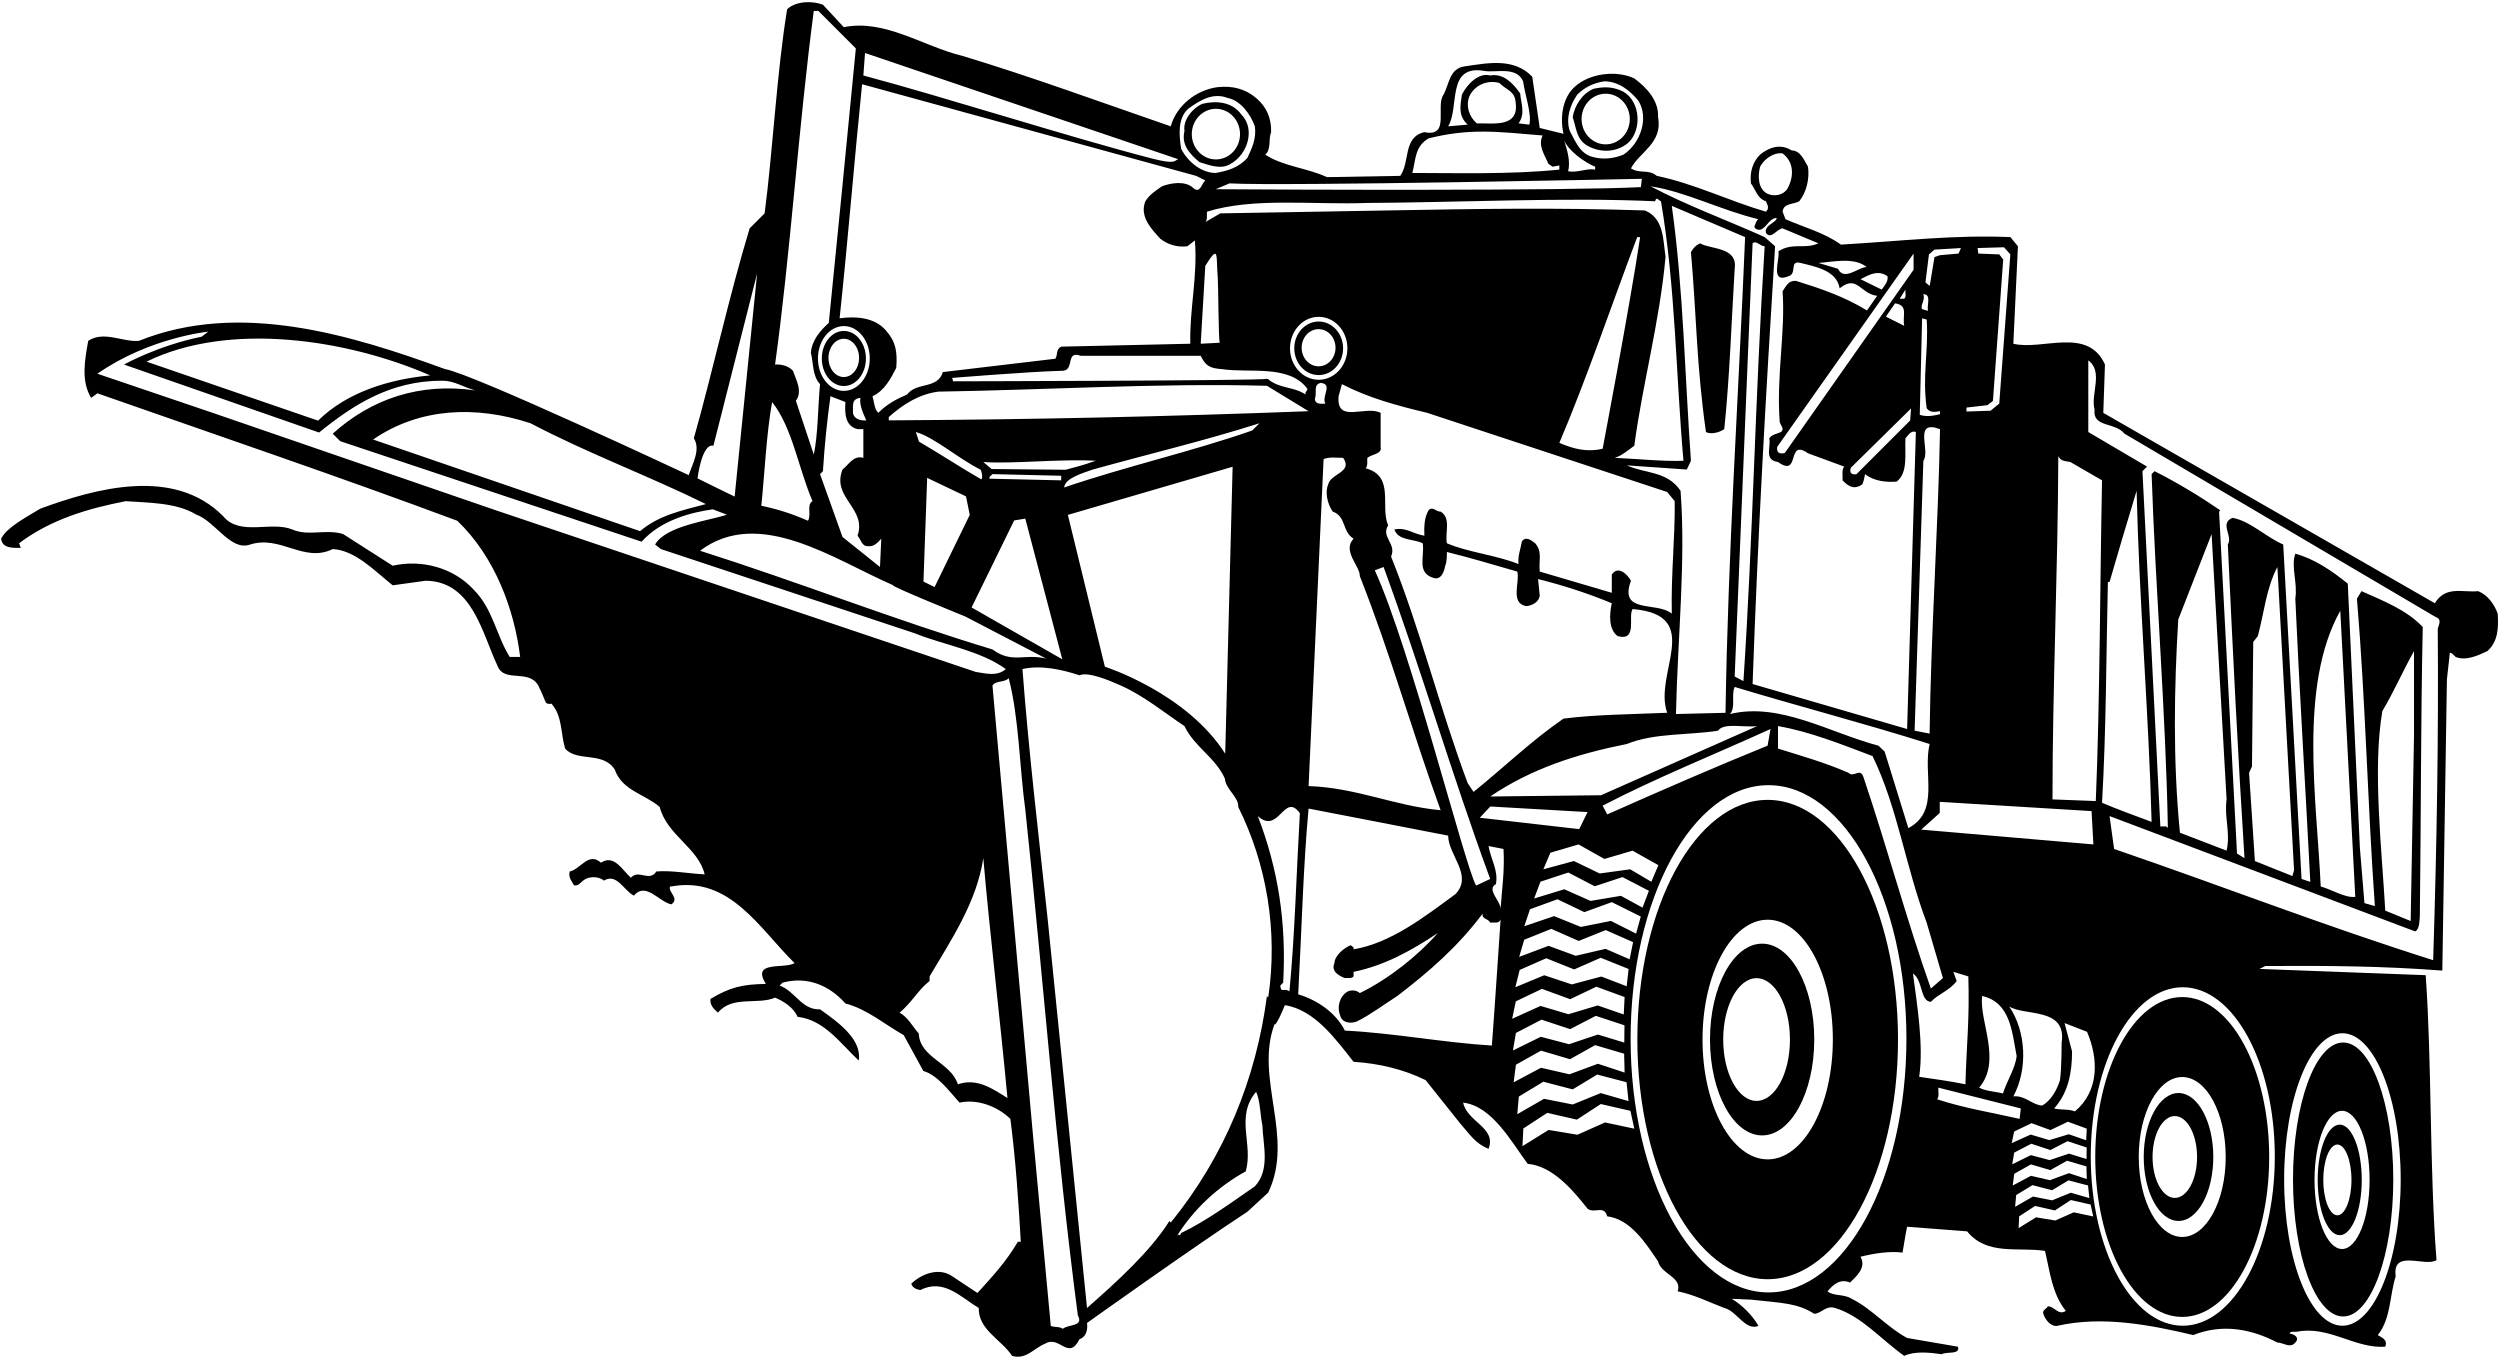<?xml version="1.0" encoding="UTF-8"?>
<svg xmlns="http://www.w3.org/2000/svg" xmlns:xlink="http://www.w3.org/1999/xlink" width="550pt" height="299pt" viewBox="0 0 550 299" version="1.1">
<g id="surface1">
<path style=" stroke:none;fill-rule:nonzero;fill:rgb(0%,0%,0%);fill-opacity:1;" d="M 549.5 135 C 548.766 132.984 547.301 130.879 545.191 130.051 C 541.805 130.418 538.047 128.77 535.664 132.711 L 462.727 90.832 L 463.09 80.203 C 459.336 71.773 449.254 77.18 442.934 75.621 L 443.941 54.18 L 442.289 52.164 C 429.828 51.613 418.008 53.078 404.996 53.812 C 401.332 51.156 396.934 50.055 392.809 48.223 L 392.168 46.574 C 392.352 44.648 394.551 45.016 395.836 44.281 C 397.484 42.176 398.125 39.242 397.758 36.676 C 396.934 35.301 396.109 33.102 394.184 33.102 C 391.711 31.547 389.234 32.371 387.219 34.02 C 385.57 35.668 384.93 37.867 385.203 40.344 C 386.305 41.809 386.578 43.641 388.504 44.281 C 388.871 45.199 389.328 45.746 388.504 46.574 C 380.348 44.191 372.836 40.434 364.496 38.691 C 362.664 37.137 360.828 38.324 358.812 37.043 C 360.648 33.469 365.871 31.453 364.77 25.773 C 364.953 22.199 362.387 19.359 359.547 17.25 C 355.699 15.418 349.652 16.059 346.352 19.176 C 343.785 21.559 343.145 25.773 343.969 29.438 L 338.746 28.156 L 337.098 16.883 C 333.066 12.668 327.383 13.859 322.254 14.594 C 318.863 15.051 318.863 18.441 317.578 20.824 C 315.746 23.391 319.137 30.262 313.363 29.07 C 308.602 30.172 310.25 35.668 308.051 38.691 L 291.922 38.969 C 287.617 36.953 282.211 36.586 278.359 34.02 C 279.734 32.828 279.004 30.629 279.645 29.07 C 279.734 26.141 278.727 23.574 276.344 21.559 C 273.965 19.539 271.121 18.809 267.824 19.176 C 263.148 19.816 258.844 23.207 257.562 27.789 C 242.352 22.566 227.23 16.977 211.746 12.301 C 203.039 10.195 194.703 4.145 185.629 5.98 L 181.047 1.031 C 178.941 0.207 175.184 0.113 173.168 2.039 C 170.879 15.969 170.051 32.922 168.219 46.941 L 164.922 50.238 C 160.34 65.359 156.676 82.219 152.645 96.422 C 154.199 98.895 152.352 101.973 151.527 104.535 C 151.527 104.535 103.906 82.18 97.938 81.211 C 77.32 73.695 52.672 66.09 30.59 74.98 C 27.105 75.348 22.891 72.688 19.41 74.98 C 18.676 79.102 17.762 83.777 20.051 87.535 L 21.426 86.527 C 47.816 95.781 74.297 104.762 100.598 114.566 C 108.844 122.445 113.148 133.992 114.434 144.531 L 112.141 144.531 C 109.117 139.672 108.477 133.992 104.168 129.684 C 99.77 124.922 92.809 122.996 86.395 124.461 L 75.488 117.496 C 71.73 116.309 67.883 118.047 64.309 116.488 C 59.637 114.566 52.766 118.047 49.098 113.559 C 38.285 102.652 21.059 107.418 8.871 111.906 C 5.848 113.742 1.449 116.031 0.258 118.508 C 0.441 120.797 3.281 120.523 4.566 120.523 L 4.199 119.516 C 11.164 114.289 19.227 111.906 27.656 110.258 C 32.695 110.625 38.742 110.535 43.145 113.191 C 47.449 114.75 50.746 121.348 55.055 119.789 C 61.742 117.68 66.875 123.91 73.199 120.797 C 78.145 121.07 82.27 125.469 86.395 128.77 L 93.633 127.762 C 103.984 127.852 106.094 139.488 109.484 146.547 C 111.043 150.484 116.906 146.73 118.738 151.492 C 119.195 152.32 119.562 153.418 120.02 154.426 C 120.113 154.793 120.848 154.977 121.305 154.793 C 123.777 157.543 123.32 161.391 124.328 164.688 C 126.984 167.715 132.574 165.238 135.23 169.27 C 136.883 173.945 141.648 174.586 145.129 177.52 C 146.777 183.84 153.648 186.496 155.023 192.363 C 151.449 192.18 147.695 191.445 144.395 191.723 C 142.93 194.105 140.453 191.172 138.805 193.098 C 136.883 191.445 135.141 187.871 132.211 189.797 C 129.461 187.324 127.719 191.262 125.336 191.723 C 124.969 193.004 125.793 193.828 126.254 194.746 C 127.168 195.02 127.719 194.195 128.27 193.738 C 129.461 192.73 131.75 192.73 132.852 193.738 C 135.691 191.996 137.246 195.938 139.449 197.035 C 142.105 193.922 144.945 198.41 147.695 198.961 C 149.617 197.68 146.871 196.211 147.422 195.02 L 147.695 195.02 C 160.613 192.637 167.121 204.367 174.816 211.883 C 172.527 213.254 165.195 211.238 168.496 216.461 C 163.273 216.555 160.613 217.195 156.309 219.762 C 156.125 221.137 157.039 221.961 157.957 222.785 C 161.074 218.938 166.754 221.137 170.512 219.484 C 172.344 220.219 174.633 221.684 175.461 223.703 C 181.324 224.344 184.898 229.566 188.93 233.324 C 189.66 228.559 184.254 224.801 180.406 222.051 C 176.375 222.234 174.91 218.02 171.52 216.828 L 172.16 216.188 C 177.566 214.723 182.422 216.738 185.996 220.77 C 190.672 221.961 194.609 225.352 198.824 227.734 L 203.133 235.613 C 206.34 236.531 208.996 240.289 211.105 242.578 C 214.77 241.754 219.258 243.219 222.281 246.152 C 223.473 255.406 224.023 263.746 224.574 273.184 L 223.934 273.184 C 221.273 277.676 218.527 280.605 215.043 284.457 L 209.09 280.516 C 206.156 278.863 202.488 280.422 200.473 282.438 C 200.711 282.965 200.988 283.562 202.488 283.812 C 207.621 281.156 211.469 285.465 215.32 287.754 C 215.227 292.609 220.359 294.719 222.648 298.293 C 225.766 299.207 227.508 296.551 229.887 295.633 C 233.094 293.617 235.02 299.484 237.492 294.625 C 239.648 293.859 239.145 291.051 239.145 291.051 C 239.145 291.051 262.508 274.375 274.422 266.586 L 279.004 262.371 C 284.867 250.184 275.98 237.266 280.379 225.352 C 280.652 225.809 282.027 222.785 282.668 221.137 C 289.266 222.145 293.938 228.742 297.785 233.598 C 303.469 233.965 308.781 235.246 313.641 237.629 L 321.246 247.16 C 323.352 249.543 324.543 251.559 327.477 252.75 C 329.309 248.078 322.805 246.887 321.887 242.578 C 328.301 243.312 332.605 251.375 336.09 256.047 C 341.496 256.508 345.895 261.637 349.285 265.945 C 350.934 267.043 352.859 265.027 353.59 267.594 C 358.723 268.234 362.02 273.461 364.77 277.492 C 365.41 280.332 370.176 280.973 369.078 284.09 C 372.742 284.82 375.949 286.469 379.34 287.754 C 382.09 288.395 384.012 292.887 386.855 291.695 C 385.57 289.402 383.281 287.113 380.988 285.738 L 385.188 285.918 C 392.398 286.695 395.426 286.695 399.133 289.035 C 400.781 288.945 401.699 287.113 403.715 287.754 C 409.488 289.496 413.887 294.719 418.926 298.293 C 421.215 297.191 424.605 297.559 427.172 297.926 C 428.27 297.285 431.297 298.109 430.746 296.277 C 427.078 295.633 423.23 294.992 419.566 294.352 C 415.258 292.062 411.688 287.844 407.379 285.738 C 405.73 284.637 403.254 285.188 402.062 284.09 C 403.348 282.531 404.906 281.246 407.012 282.164 C 408.387 280.789 410.68 278.863 409.305 276.484 C 412.234 275.75 415.719 275.199 418.559 275.566 C 418.926 273.641 419.199 271.441 419.566 269.887 L 432.762 270.895 C 437.16 276.301 443.941 274.285 449.895 275.199 C 450.996 279.781 451.453 284.637 454.477 288.395 C 452.828 289.496 452.004 287.387 450.539 287.387 C 450.262 287.938 449.254 288.211 449.531 289.035 C 449.895 290.227 451.09 291.879 452.555 291.695 C 462.539 289.402 473.172 291.512 482.516 293.711 C 488.746 291.234 495.07 292.242 501.027 295.359 C 502.309 295.359 503.867 296.734 504.969 295.359 C 506.066 294.168 504.602 293.527 503.684 293.344 C 503.961 292.793 504.691 293.07 505.336 292.977 C 512.391 291.602 518.07 296.734 524.758 296.277 C 525.309 294.719 524.117 294.352 523.109 293.711 C 526.043 290.043 525.676 285.098 527.051 280.789 C 526.227 274.652 533.555 278.863 536.031 277.215 C 534.473 257.238 535.023 233.508 533.648 214.539 L 497.086 213.164 L 498.371 212.523 C 511.93 212.43 524.211 212.523 537.312 213.531 L 538.32 149.477 L 538.965 143.613 C 539.512 143.613 539.879 144.254 540.246 144.531 C 542.445 145.445 545.102 144.254 547.211 143.246 C 549.594 141.141 549.684 138.117 549.5 135 Z M 515.332 227.312 C 522.41 227.312 528.152 241.719 528.152 259.488 C 528.152 277.258 522.41 291.66 515.332 291.66 C 508.254 291.66 502.512 277.258 502.512 259.488 C 502.512 241.719 508.254 227.312 515.332 227.312 Z M 452.828 100.363 C 453.469 101.555 454.297 101.371 455.484 101.645 L 462.449 105.676 C 461.992 127.945 461.992 154.152 461.074 176.234 L 451.547 175.867 C 451.547 150.945 452.738 125.836 452.828 100.363 Z M 463.73 128.035 L 464.098 128.035 C 466.023 121.348 468.039 114.656 470.055 107.969 C 470.605 132.066 472.715 156.809 473.355 180.816 C 469.688 179.441 465.383 177.887 462.449 176.602 C 463.367 160.566 463.367 144.254 463.73 128.035 Z M 436.059 219.121 C 442.383 220.496 442.656 227.277 443.664 232.316 C 443.391 234.973 441.559 237.723 440.641 240.562 C 438.898 240.105 436.977 240.105 435.418 239.281 C 440.457 233.324 435.418 224.801 436.059 219.121 Z M 442.016 221.41 C 445.316 223.609 454.754 221.504 453.562 229.383 C 453.562 229.383 453.562 235.156 453.195 237.629 C 452.555 239.738 451.18 242.211 449.254 243.219 C 447.148 243.129 445.496 240.93 442.934 241.203 C 446.141 235.246 445.773 226.91 442.016 221.41 Z M 455.852 231.309 L 454.203 225.078 L 459.152 227 C 461.719 233.047 461.809 240.012 456.492 244.504 C 455.117 243.953 453.379 244.227 451.91 243.859 C 455.027 240.379 455.852 235.98 455.852 231.309 Z M 460.141 178.441 L 460.547 185.773 L 422.672 182.516 L 426.746 178.848 L 426.746 176.406 Z M 234.109 107.246 C 234.289 105.141 238.41 104.027 240.426 103.297 C 252.613 99.902 264.984 96.973 277.078 93.121 L 275.496 94.703 C 262.117 99.375 247.953 102.535 234.109 107.246 Z M 271.176 102.691 L 269.547 165.816 C 260.992 152.379 243.074 146.676 243.074 146.676 L 234.93 113.277 Z M 189.297 87.535 C 189.02 89 189.844 90.832 190.578 92.48 C 189.66 92.574 187.922 92.391 187.645 90.832 C 187.738 89.457 187.188 87.719 189.297 87.535 Z M 185.648 85.992 C 182.5 85.992 179.949 82.801 179.949 78.863 C 179.949 74.93 182.5 71.738 185.648 71.738 C 188.801 71.738 191.352 74.93 191.352 78.863 C 191.352 82.801 188.801 85.992 185.648 85.992 Z M 182.699 87.168 L 185.996 88.449 C 185.812 90.832 185.906 93.766 188.652 94.406 L 189.938 94.406 L 189.938 100.73 C 187.828 100.086 186.73 102.195 185.355 103.297 C 182.883 109.527 190.762 111.816 188.652 117.863 C 189.387 118.598 189.57 120.246 190.945 120.156 C 192.227 120.34 193.051 119.422 193.879 118.508 L 193.602 124.738 L 185.355 118.141 L 180.406 104.305 L 181.047 103.66 C 181.414 97.703 181.965 92.574 182.699 87.168 Z M 196.535 128.77 C 195.434 128.77 212.387 135.641 212.387 135.641 L 230.164 144.895 C 225.309 143.703 222.742 146.086 218.344 142.879 C 196.258 136.191 175.918 128.129 154.016 121.164 C 167.027 111.359 183.613 123.18 196.535 128.77 Z M 202.176 97.156 L 201.48 95.047 C 205.516 96.148 210.828 100.91 215.684 103.297 C 216.051 103.754 216.242 105.184 215.875 105.461 C 210.652 102.434 207.719 100.406 202.176 97.156 Z M 213.344 113.277 L 205.605 129.16 L 203.16 127.941 L 203.977 105.133 L 212.527 109.207 Z M 213.75 133.641 L 223.117 114.5 L 225.562 114.094 L 233.707 145.047 Z M 218.344 104.305 L 233.461 104.668 L 233.461 105.676 L 217.699 105.312 C 217.52 104.852 218.066 104.668 218.344 104.305 Z M 218.148 103.184 L 216.328 101.645 C 223.016 102.102 233.371 100.91 241.066 101.371 C 237.676 102.562 236.723 102.695 234.434 103.348 Z M 195.527 92.48 L 195.527 91.75 C 198.734 88.906 202.215 86.711 206.43 86.16 C 230.07 85.793 254.996 84.234 278.727 84.875 L 287.891 90.465 C 256.461 91.656 227.414 92.297 195.527 92.48 Z M 265.531 46.574 C 275.797 43.367 288.898 45.105 300.812 44.648 C 320.238 44.559 344.703 43.367 364.129 44.281 C 364.402 43.09 364.863 44.098 365.41 44.281 C 368.617 63.066 368.711 82.676 370.359 101.371 C 365.961 101.555 359.82 100.91 355.242 100.73 C 356.797 100.27 358.082 99.078 359.547 98.07 C 361.289 84.785 365.137 70.766 366.422 56.469 C 365.871 53.078 366.145 47.949 361.84 46.297 C 342.047 45.656 325.645 45.934 305.395 46.297 L 268.465 46.941 L 265.164 48.863 C 265.715 48.312 265.441 47.305 265.531 46.574 Z M 379.613 156.809 L 379.98 156.809 L 368.711 157.086 C 369.078 140.316 370.91 123.27 369.719 107.969 C 366.785 103.57 361.84 104.211 357.898 102.379 L 371.094 103.297 L 372.008 101.371 C 370.727 83.867 370.359 63.523 367.793 45.289 L 383.922 52.164 C 382.453 87.809 380.164 121.164 379.613 156.809 Z M 384.562 77.637 L 385.57 53.535 C 386.395 52.805 387.219 54.18 388.227 54.18 C 386.121 87.535 385.66 118.141 383.555 149.844 L 381.629 148.836 Z M 305.395 115.574 C 303.559 111.449 306.949 104.762 300.445 103.02 C 300.996 102.379 300.719 101.461 300.812 100.73 C 301.82 99.902 304.109 99.902 303.742 98.348 L 303.742 90.832 C 300.445 89.09 293.938 93.309 294.488 87.168 L 295.223 84.512 C 301.086 87.535 307.133 89.184 314.008 90.832 L 366.785 108.242 L 368.438 110.258 C 368.527 118.324 367.609 126.297 367.793 135 C 364.496 132.25 356.066 135.184 358.812 127.762 C 357.988 126.297 355.973 124.371 354.598 126.387 L 354.598 130.418 L 338.746 125.746 C 338.473 123.18 339.387 121.438 337.738 119.516 C 336.914 118.871 335.633 117.863 334.809 119.148 C 334.531 120.797 333.891 122.262 334.074 124.094 C 329.035 122.078 322.984 121.531 318.312 119.516 C 317.855 117.223 319.32 114.016 316.938 112.551 C 315.93 112.641 315.195 111.266 314.281 112.273 C 313.363 113.832 313.273 115.758 313.363 117.863 C 310.707 117.406 309.332 115.941 306.766 116.488 C 307.594 118.965 310.891 118.508 312.996 119.516 C 313.457 122.535 311.625 125.93 315.289 127.121 C 317.121 127.762 317.762 125.562 317.945 124.461 C 318.312 123.637 318.312 122.445 318.312 121.438 C 323.535 122.723 328.668 124.277 333.801 125.746 C 334.441 127.945 332.148 132.617 335.723 133.352 C 337.098 133.258 338.562 132.434 338.746 131.059 L 338.379 127.395 C 343.879 128.77 349.285 130.512 354.598 132.711 C 354.051 135.09 353.867 138.48 355.883 139.949 C 360.371 141.141 358.082 135.551 359.18 133.992 C 375.086 135.32 363.672 148.195 366.785 156.809 C 358.355 157.176 351.391 157.176 343.969 158.094 C 336.914 162.949 330.773 168.906 324.176 174.219 L 322.895 172.297 C 316.754 155.895 312.539 138.664 306.035 122.445 C 307.316 119.605 303.742 118.141 305.395 115.574 Z M 291.555 88.816 C 290.641 88.816 289.355 89 289.266 87.809 C 289.816 86.25 288.809 84.691 290.547 84.234 C 293.297 84.512 290.73 87.074 291.555 88.816 Z M 290.109 83.551 C 286.625 83.551 283.801 80.449 283.801 76.625 C 283.801 72.801 286.625 69.703 290.109 69.703 C 293.598 69.703 296.426 72.801 296.426 76.625 C 296.426 80.449 293.598 83.551 290.109 83.551 Z M 343.055 97.43 C 349.102 83.227 354.598 66.914 360.188 52.164 L 360.828 52.164 C 358.633 66.914 352.582 98.715 352.582 98.715 C 349.191 99.535 346.262 98.805 343.055 97.43 Z M 357.898 163.68 C 363.945 161.207 371.734 161.758 377.965 160.75 C 379.246 158.914 383.645 160.105 386.578 159.742 L 352.219 174.953 L 327.844 175.227 C 336.914 169.09 346.902 165.879 357.898 163.68 Z M 267.914 61.148 C 268.023 62.324 268.055 74.285 268.324 75.402 L 264.156 75.621 L 265.164 58.484 C 268.324 53.41 267.48 56.336 267.914 61.148 Z M 268.832 81.211 C 274.879 82.129 283.586 80.109 287.617 85.52 C 287.707 85.977 286.977 86.25 287.25 86.801 C 284.5 84.969 281.387 85.543 278.91 83.344 C 276.906 83.762 209.68 83.887 209.68 83.887 L 209.477 83.141 C 209.477 83.141 226.406 81.762 233.461 81.578 C 236.668 81.762 234.195 76.996 237.77 78.277 L 264.156 78.277 C 265.258 80.57 266.266 81.027 268.832 81.211 Z M 291.191 101.004 C 292.473 100.453 294.121 100.73 295.496 100.73 C 297.695 103.938 292.746 104.117 292.199 106.594 C 291.465 108.242 292.016 110.898 293.207 112.551 C 296.23 113.648 295.223 116.949 297.785 118.508 C 295.223 121.254 299.254 124.555 299.16 126.754 C 305.941 143.887 310.617 160.84 316.938 178.25 C 306.859 177.336 298.52 173.305 287.891 172.938 Z M 302.461 125.469 L 304.387 124.738 C 312.723 147.461 319.504 170.738 327.844 193.371 L 324.742 194.824 C 322.266 190.516 310.34 142.789 302.461 125.469 Z M 327.871 177.43 L 349.266 178.656 L 347.422 182.406 L 325.551 179.902 Z M 353.227 208.75 L 346.656 210.277 L 340.684 208.082 L 334.219 210.516 L 335.328 206.742 L 341.277 204.352 L 347.305 207.008 L 353.254 204.617 L 359.281 207.27 L 358.516 211.043 Z M 358.289 213.172 L 357.871 216.98 L 352.297 214.84 L 345.789 216.57 L 339.734 214.555 L 333.371 217.191 L 334.332 213.383 L 340.184 210.812 L 346.312 213.277 L 352.16 210.707 Z M 354.402 202.602 L 347.777 203.926 L 341.895 201.543 L 335.34 203.777 L 336.598 200.039 L 342.637 197.836 L 348.555 200.672 L 354.594 198.473 L 360.969 201.637 L 359.938 205.402 Z M 356.602 197.082 L 349.926 198.199 L 344.141 195.641 L 337.504 197.672 L 338.906 193.973 L 345.027 191.957 L 350.836 194.977 L 356.953 192.961 L 362.758 195.977 L 361.355 199.676 Z M 358.645 191.25 L 351.93 192.164 L 346.25 189.426 L 339.535 191.25 L 341.086 187.598 L 347.281 185.773 L 352.965 188.969 L 359.16 187.145 L 364.844 190.34 L 363.293 193.988 Z M 353.59 179.168 L 352.582 177.242 C 364.402 171.105 377.23 165.973 389.512 160.383 L 388.871 164.047 C 376.684 168.996 365.594 173.852 353.59 179.168 Z M 380.621 157.086 C 381.906 155.527 380.805 152.961 381.629 151.129 C 395.836 155.434 410.68 159.281 424.516 163.68 C 422.957 170.277 426.895 178.434 419.84 182.191 L 414.617 165.332 L 413.242 164.047 C 402.523 161.207 391.527 154.426 380.621 157.086 Z M 426.805 94.406 C 426.438 115.391 424.789 139.309 424.516 161.391 L 421.215 160.75 L 423.141 101.371 C 424.789 99.172 420.758 92.207 426.805 94.406 Z M 432.625 89.664 L 437.227 89.141 L 438.445 88.195 L 440.707 57.082 L 439.836 55.965 L 435.234 55.789 L 435.062 54.57 L 440.883 54.398 L 442.273 55.965 L 439.836 88.793 L 437.922 90.359 L 432.625 90.535 Z M 424.367 55.965 L 425.586 54.918 L 431.406 54.57 L 430.883 55.789 L 426.805 56.137 L 425.586 56.559 L 424.539 62.902 L 423.598 62.133 Z M 423.141 64.719 C 424.973 64.719 423.871 67.098 424.148 68.383 L 422.863 68.016 C 422.406 67.098 423.598 66.09 423.141 64.719 Z M 422.863 70.031 L 423.871 70.305 C 424.332 77.18 422.863 82.492 423.871 89.824 C 424.699 90.832 425.523 90.648 426.805 90.465 L 426.805 91.105 C 424.789 91.656 423.539 91.629 422.348 91.266 Z M 418.926 65.727 L 417.918 65.727 L 419.199 63.711 C 419.109 64.441 419.473 65.266 418.926 65.727 Z M 418.926 71.68 L 414.895 69.664 L 416.91 66.73 C 419.934 67.191 418.465 69.391 418.926 71.68 Z M 420.434 89.859 L 420.23 92.508 L 408.418 104.32 C 408.418 104.32 406.586 104.727 407.195 102.895 Z M 392.656 99.66 C 390.492 100.184 391.016 98.27 391.016 98.27 L 420.984 55.789 L 420.984 59.348 Z M 415.258 60.777 C 415.441 61.969 414.617 62.793 413.977 63.711 L 409.305 61.418 C 411.32 60.41 413.152 59.309 415.258 60.777 Z M 410.68 58.762 C 408.938 58.668 405.73 61.969 404.355 59.129 L 400.047 57.844 C 402.98 57.66 407.93 56.469 410.68 58.762 Z M 388.871 42.633 C 386.762 41.625 386.672 38.785 387.219 36.676 C 388.047 35.117 390.062 33.469 392.168 33.746 C 394.824 35.762 394.641 39.059 393.176 41.625 C 392.168 43 390.242 43.273 388.871 42.633 Z M 386.855 48.223 C 386.395 48.406 386.211 49.32 385.938 49.871 C 386.211 50.695 387.402 50.695 387.859 50.238 C 388.871 49.504 389.512 47.949 390.887 47.949 C 390.703 49.141 388.137 49.414 388.504 51.246 C 389.695 52.805 390.887 50.328 392.168 50.238 L 400.047 53.535 C 397.023 54.91 394.441 53.266 391.234 55.281 C 391.695 56.84 389.234 62.52 393.449 60.777 C 395.469 60.227 393.543 57.203 396.109 57.844 C 399.406 58.668 404.078 59.492 404.723 63.434 C 408.57 60.316 409.211 64.625 412.969 65.082 L 410.738 68.301 C 405.789 65.277 400.691 63.523 395.102 61.785 C 393.449 61.691 392.992 62.883 392.168 64.074 C 392.809 73.238 390.793 82.402 391.527 92.758 C 391.617 93.488 392.719 94.312 391.801 95.047 C 390.887 95.508 389.879 95.508 389.234 96.422 C 389.695 98.254 387.953 101.188 391.16 101.645 C 396.199 105.219 392.902 96.328 397.758 99.723 L 405.73 102.652 C 405.09 103.477 405.453 104.668 405.363 105.676 C 406.992 107.375 408.113 107.602 409.672 106.594 C 410.035 105.953 410.129 105.129 410.312 104.305 C 412.234 105.859 414.984 106.137 417.273 105.953 C 419.84 103.938 419.016 99.812 419.199 96.422 C 419.75 95.871 420.391 94.59 421.488 95.047 L 419.566 160.383 C 408.203 157.086 396.84 153.785 385.57 150.484 C 386.762 116.949 388.41 88.176 390.52 54.18 L 388.227 52.164 C 379.891 48.406 371.277 45.289 363.121 40.984 C 370.91 42.176 378.699 46.297 386.855 48.223 Z M 346.992 20.824 C 348.645 19.176 350.566 18.258 352.949 17.891 C 356.066 17.891 358.633 19.906 360.465 22.199 C 362.754 25.863 361.012 31.453 357.164 34.02 C 354.875 34.938 352.398 35.211 349.926 34.387 C 347.359 33.469 346.445 30.719 345.344 28.797 C 344.43 25.953 345.438 23.113 346.992 20.824 Z M 350.934 36.676 L 350.934 37.316 C 349.102 36.953 347.176 38.051 344.977 37.684 C 345.578 35.453 344.734 32.906 344.098 30.859 C 344.906 32.934 348.359 35.648 350.934 36.676 Z M 326.559 15.602 C 329.035 16.059 333.613 14.5 335.082 17.891 C 335.539 21.098 337.008 25.039 336.457 27.422 L 334.074 27.148 C 335.633 25.039 334.621 22.84 334.441 20.551 C 332.883 18.352 330.773 16.059 327.844 16.609 C 325.277 15.875 322.711 18.625 321.613 20.824 C 321.246 23.297 320.785 25.496 322.895 27.422 L 318.59 27.789 C 321.152 23.664 318.129 14.137 326.559 15.602 Z M 324.91 27.148 C 323.172 25.68 322.438 23.297 323.262 21.191 C 324.453 18.625 327.383 17.523 329.859 18.258 C 331.414 19.816 333.25 20 333.434 22.473 C 334.258 28.156 328.574 27.055 324.91 27.148 Z M 314.281 30.445 C 323.445 28.156 329.398 28.98 339.387 29.805 C 338.289 32.004 339.805 34.004 340.629 36.02 L 341.551 36.672 L 343.055 36.402 L 343.055 37.316 C 332.242 38.418 320.055 38.051 310.707 38.051 C 311.531 34.844 311.258 32.277 314.281 30.445 Z M 361.195 39.336 L 361 41.164 C 345.605 41.988 283.5 41.75 267.457 41.625 L 270.48 40.344 C 282.375 41 361.195 39.336 361.195 39.336 Z M 261.5 23.848 C 263.977 22.105 266.816 20.273 270.113 21.559 C 272.953 22.105 275.152 25.223 276.07 27.789 C 276.438 30.535 275.43 32.555 274.422 34.754 C 272.496 36.859 270.113 37.594 267.457 38.051 C 264.434 38.051 261.41 35.762 259.852 32.734 C 259.395 29.805 259.027 25.953 261.5 23.848 Z M 190.305 11.66 L 259.211 35.027 C 258.344 35.289 258.793 36.254 253.457 34.879 C 235.789 30.328 207.672 21.324 189.938 16.609 Z M 189.66 18.531 L 263.148 38.691 L 265.164 39.699 C 264.344 40.344 264.066 42.727 262.508 41.352 C 260.77 39.699 257.562 40.25 255.637 40.984 C 254.078 42.082 252.98 42.727 251.973 44.281 C 250.688 47.582 253.164 50.238 255.27 52.527 C 256.922 53.812 258.938 54.453 261.227 54.18 L 262.875 52.895 C 263.516 60.867 261.684 67.832 261.867 75.621 L 233.461 76.262 C 232.27 76.812 232.73 78.094 232.18 78.922 L 207.438 81.852 C 206.246 85.699 201.664 83.961 199.559 86.801 C 197.543 87.625 195.066 88.906 193.234 90.832 C 192.32 90.008 192.32 88.359 191.953 87.168 C 194.609 85.977 195.984 83.227 197.176 80.938 C 197.449 77.363 197.086 75.164 194.887 72.688 C 192.32 69.664 187.828 69.574 184.715 70.031 C 186.637 51.887 187.828 36.586 189.66 18.531 Z M 179.031 2.406 L 180.039 2.406 L 188.285 10.652 C 186.363 30.719 184.348 50.879 182.332 71.039 C 180.496 72.688 178.574 74.887 178.391 77.637 C 178.941 79.562 178.664 82.676 180.406 84.512 C 179.949 89.273 179.949 95.871 179.031 99.996 L 175.094 88.176 C 176.648 86.066 175.094 83.504 174.449 81.578 C 173.441 80.387 171.609 80.109 170.512 80.203 C 173.902 55.734 175.641 28.156 179.031 2.406 Z M 169.867 88.449 C 174.359 94.133 175.641 103.02 178.758 110.258 C 177.383 110.992 178.574 113.281 177.75 114.566 C 174.449 113.098 171.062 112 167.488 111.266 C 168.219 104.305 168.586 95.508 169.867 88.449 Z M 156.949 98.07 L 166.57 60.137 C 164.922 76.535 163.273 92.848 161.621 109.25 C 161.473 109.215 153.453 105.242 153.453 105.242 C 153.453 105.242 154.402 97.43 156.949 98.07 Z M 155.301 110.898 C 150.168 112.273 145.035 113.281 140.82 116.855 L 82.086 96.695 C 92.348 89.641 104.812 89.184 116.723 93.121 C 129.277 99.723 142.656 104.668 155.301 110.898 Z M 94.641 82.586 C 85.75 83.41 76.387 86.215 69.973 92.539 L 32.238 79.562 C 50.383 70.672 76.312 74.613 94.641 82.586 Z M 109.117 112.273 L 46.809 90.832 L 21.426 82.219 C 32.871 74.234 45.801 72.965 45.801 72.965 L 44.387 74.066 C 34.672 76.039 27.289 80.203 27.289 80.203 L 70.195 95.156 C 77.695 89.082 85.871 83.754 97.277 83.754 C 99.871 83.73 101.891 85.156 104.535 85.883 C 92.348 84.145 81.719 87.719 73.199 95.414 L 74.848 97.062 L 141.148 119.172 C 145.527 114.281 152.336 112.688 156.824 112.047 L 159.91 113.23 C 155.789 114.605 146.504 115.664 144.121 119.789 L 145.402 120.797 L 201.207 139.309 C 207.805 141.965 215.504 143.062 221.273 147.188 C 219.352 148.93 216.691 148.105 214.676 147.828 Z M 210.738 238.547 C 209.18 233.691 202.398 232.773 202.125 227.367 C 200.75 225.809 199.742 223.793 197.91 222.785 C 200.656 220.496 201.941 217.836 204.508 215.82 L 204.508 214.812 C 209.27 206.75 214.859 198.504 216.328 188.789 C 217.699 204.824 220.086 224.711 221.641 241.57 C 218.434 239.555 214.953 237.082 210.738 238.547 Z M 233.828 292.336 C 233.094 291.785 231.996 292.062 231.172 291.695 L 227.23 249.449 L 218.344 150.852 C 218.984 149.66 221 150.211 221.914 149.203 C 224.207 158 224.297 168.996 225.582 178.25 C 229.43 214.445 232.27 252.383 237.129 289.402 C 238.504 291.879 234.93 291.328 233.828 292.336 Z M 276.07 260.996 C 270.758 264.66 265.258 268.695 259.852 271.262 C 259.484 272.176 259.484 271.262 258.938 271.902 C 262.602 266.035 267.914 261.09 274.055 257.699 C 275.797 251.832 271.672 245.695 276.344 240.195 C 277.262 242.121 277.262 245.512 277.719 247.527 C 277.902 252.109 279.461 257.332 276.07 260.996 Z M 279.004 219.484 L 278.727 219.121 C 276.344 237.266 269.473 254.309 257.562 268.969 L 257.285 268.602 C 253.164 275.199 245.738 281.98 239.145 287.754 L 230.531 202.625 C 228.605 184.574 226.312 165.516 224.941 147.188 C 228.973 146.27 233.555 147.277 237.492 148.562 C 239.324 147.738 243.816 149.57 246.656 150.852 C 251.605 153.051 256.188 156.809 260.586 159.742 C 262.691 164.23 267.367 166.613 269.473 171.285 C 269.656 173.672 272.59 175.41 272.406 177.52 C 278.637 189.98 281.203 204.824 279.004 219.484 Z M 281.66 216.828 L 282.301 216.188 C 283.035 202.992 281.203 191.172 276.711 179.535 C 281.387 183.75 282.484 174.129 285.969 178.895 C 285.234 191.539 284.867 205.648 283.676 218.113 C 282.484 217.195 281.844 218.66 281.66 216.828 Z M 328.211 230.023 C 317.578 229.383 306.766 227.277 295.863 226.727 C 293.848 222.695 289.633 219.945 285.602 218.754 C 286.336 205.559 286.699 190.531 287.891 177.887 C 298.152 179.902 308.414 181.824 318.59 183.84 C 318.68 188.238 324.086 192.547 320.238 196.672 C 313.273 201.801 305.941 207.48 297.785 208.855 C 297.973 208.398 297.422 208.215 297.145 207.941 C 295.68 208.582 293.664 210.141 293.57 211.883 C 292.746 213.715 294.672 214.723 295.863 215.18 C 296.504 215.09 297.328 215.363 297.785 214.812 L 297.785 213.805 C 304.566 212.43 310.523 209.133 316.297 205.281 C 311.988 210.23 305.395 215.453 299.16 218.477 C 298.43 217.836 297.422 217.746 296.504 218.113 C 294.766 219.121 294.031 221.504 294.855 223.426 C 295.223 225.078 297.238 225.258 298.52 224.711 C 301.359 223.336 304.387 221.043 307.41 219.121 C 314.465 213.715 320.785 208.215 326.191 200.977 C 325.918 202.258 327.383 201.984 327.844 202.992 C 328.668 202.809 329.766 203.359 330.133 202.258 C 329.492 211.516 328.852 221.594 328.211 230.023 Z M 330.133 199.969 C 330.227 198.32 326.906 195.613 329.105 194.516 C 329.652 191.398 328.027 189.246 327.477 186.133 L 330.773 186.773 C 331.051 191.812 330.406 195.57 330.133 199.969 Z M 333.477 220.301 L 339.223 217.551 L 345.445 219.824 L 351.191 217.074 L 357.414 219.352 L 357.223 223.184 L 351.488 221.199 L 345.055 223.129 L 338.922 221.305 L 332.672 224.133 Z M 333.5 227.254 L 339.133 224.328 L 345.441 226.41 L 351.074 223.484 L 357.383 225.566 L 357.344 229.371 L 351.535 227.598 L 345.184 229.727 L 338.98 228.09 L 332.844 231.109 Z M 333.504 234.238 L 339.02 231.141 L 345.406 233.027 L 350.922 229.93 L 357.309 231.816 L 357.414 235.969 L 351.543 234.027 L 345.277 236.348 L 339.016 234.906 L 333 238.113 Z M 334.145 241.242 L 339.535 237.977 L 345.992 239.664 L 351.379 236.402 L 357.84 238.09 L 358.273 242.246 L 352.164 240.477 L 345.996 242.988 L 339.68 241.738 L 333.797 245.129 Z M 353.113 246.938 L 347.047 249.641 L 340.688 248.586 L 334.938 252.156 L 335.137 248.262 L 340.395 244.832 L 346.914 246.32 L 352.168 242.891 L 358.688 244.379 L 359.547 248.309 Z M 389.074 284.332 C 372.316 284.332 358.734 259.352 358.734 228.535 C 358.734 197.719 372.316 172.738 389.074 172.738 C 405.832 172.738 419.414 197.719 419.414 228.535 C 419.414 259.352 405.832 284.332 389.074 284.332 Z M 409.945 170.922 C 409.211 168.812 407.836 171.195 406.645 170.004 C 401.332 167.715 396.75 166.43 391.16 164.688 L 391.16 159.742 C 398.125 160.934 405.18 163.773 411.961 166.34 C 417.461 177.609 419.199 190.621 423.871 202.992 L 427.445 215.18 L 424.789 217.469 C 419.473 202.441 415.168 186.406 409.945 170.922 Z M 420.848 214.172 C 423.062 215.594 422.406 220.312 424.789 220.402 C 426.531 218.57 428.82 218.02 430.469 215.82 L 429.738 213.805 L 433.035 214.812 C 433.312 224.527 432.672 229.016 432.395 238.547 C 428.914 237.812 425.156 237.355 422.223 236.898 C 423.23 229.934 421.766 221.137 420.848 214.172 Z M 426.164 241.844 C 426.715 241.203 426.348 240.105 426.438 239.281 L 444.582 243.859 L 444.309 246.152 C 438.258 244.777 432.027 243.77 426.164 241.844 Z M 443.113 248.934 L 446.945 247.098 L 451.098 248.617 L 454.934 246.781 L 459.086 248.301 L 458.961 250.859 L 455.133 249.535 L 450.84 250.824 L 446.746 249.605 L 442.574 251.492 Z M 443.129 253.574 L 446.887 251.621 L 451.098 253.012 L 454.855 251.059 L 459.066 252.449 L 459.039 254.988 L 455.164 253.805 L 450.922 255.223 L 446.785 254.133 L 442.688 256.148 Z M 443.133 258.234 L 446.812 256.168 L 451.074 257.426 L 454.754 255.359 L 459.016 256.617 L 459.086 259.391 L 455.168 258.094 L 450.988 259.641 L 446.809 258.68 L 442.797 260.82 Z M 443.559 262.91 L 447.152 260.73 L 451.465 261.855 L 455.059 259.676 L 459.367 260.805 L 459.66 263.578 L 455.582 262.398 L 451.465 264.074 L 447.254 263.238 L 443.324 265.504 Z M 456.215 266.711 L 452.168 268.512 L 447.922 267.809 L 444.09 270.191 L 444.219 267.59 L 447.727 265.305 L 452.078 266.297 L 455.586 264.008 L 459.938 265 L 460.512 267.625 Z M 500.457 254.43 C 500.457 274.992 491.395 291.66 480.211 291.66 C 469.031 291.66 459.965 274.992 459.965 254.43 C 459.965 233.867 469.031 217.195 480.211 217.195 C 491.395 217.195 500.457 233.867 500.457 254.43 Z M 535.297 211.238 C 510.922 203.543 488.93 194.93 465.105 186.773 L 464.098 179.535 L 531.355 204.918 C 532.363 204.367 532.273 202.352 532.363 201.617 C 532.641 179.625 532.547 159.102 533.008 137.934 C 529.34 134.086 524.211 132.16 519.535 130.051 L 518.527 131.699 C 520.453 154.793 520.82 176.051 522.469 199.328 L 520.18 198.688 L 519.172 186.496 L 516.512 128.402 C 513.121 125.652 509.273 122.996 504.969 121.805 C 503.961 124.645 505.516 128.219 504.969 131.699 C 505.793 150.578 507.164 172.477 508.266 194.012 L 506.34 193.371 L 502.309 119.789 C 498.461 118.141 494.98 114.566 491.129 113.926 C 488.199 115.207 491.312 117.863 490.121 119.789 C 491.129 141.688 492.414 167.531 493.789 188.789 L 492.141 187.781 L 488.199 112.551 L 488.473 112.273 C 484.074 109.25 478.941 106.137 473.996 103.66 L 473.355 104.305 C 474.18 129.227 476.469 156.809 476.93 182.191 C 476.652 181.551 475.828 181.914 475.277 181.824 L 471.34 103.66 L 472.348 102.652 L 459.426 95.047 L 459.426 79.285 C 462.816 81.762 459.883 86.711 460.801 90.098 C 460.344 94.133 465.199 92.758 467.398 95.414 L 535.664 135.641 C 537.223 136.191 536.672 137.105 536.305 138.301 C 536.488 161.941 536.121 185.031 535.297 211.238 Z M 489.848 187.141 L 479.586 183.199 C 478.027 167.348 478.301 151.492 479.219 136.281 L 486.551 117.496 L 489.848 175.867 C 489.297 179.902 490.766 183.199 489.848 187.141 Z M 494.797 170.004 L 495.438 168.629 L 495.711 141.23 L 496.719 139.949 C 498.094 134.906 498.555 129.41 501.027 124.738 L 504.691 191.445 L 504.324 192.73 L 496.078 189.43 Z M 514.863 134.359 L 518.16 197.312 C 515.965 197.586 513.121 195.754 510.555 195.02 C 509.73 176.234 505.609 150.945 514.863 134.359 Z M 524.117 156.441 C 526.684 152.137 528.609 147.645 531.082 143.246 C 531.082 149.844 531.082 155.984 531.082 161.758 L 530.348 202.625 L 524.758 200.336 C 524.027 187.141 521.918 169.18 524.117 156.441 "/>
<path style=" stroke:none;fill-rule:nonzero;fill:rgb(0%,0%,0%);fill-opacity:1;" d="M 379.34 94.406 C 380.531 82.859 380.898 71.312 381.629 59.129 C 382.363 54.27 376.316 54.91 374.023 53.535 C 373.016 53.996 372.559 54.547 372.008 55.461 C 373.293 70.215 373.199 80.109 375.309 95.047 C 376.316 95.598 378.148 95.23 379.34 94.406 "/>
<path style=" stroke:none;fill-rule:nonzero;fill:rgb(0%,0%,0%);fill-opacity:1;" d="M 349.285 32.094 C 352.125 33.652 355.605 33.562 358.172 31.453 C 361.195 28.703 361.012 22.473 357.164 20.184 C 354.965 19.082 353.039 18.992 350.566 19.539 C 348.004 20.641 346.445 23.207 345.984 25.773 C 346.812 28.062 346.719 30.629 349.285 32.094 Z M 353.25 20.617 C 356.18 20.617 358.555 23.113 358.555 26.188 C 358.555 29.262 356.18 31.758 353.25 31.758 C 350.32 31.758 347.945 29.262 347.945 26.188 C 347.945 23.113 350.32 20.617 353.25 20.617 "/>
<path style=" stroke:none;fill-rule:nonzero;fill:rgb(0%,0%,0%);fill-opacity:1;" d="M 263.883 35.668 C 265.992 36.309 268.648 37.41 270.758 36.035 C 274.512 33.93 276.254 28.34 273.047 25.133 C 271.031 22.383 267.551 22.105 264.523 22.84 C 262.234 23.848 260.219 26.504 260.586 28.797 C 259.852 31.82 261.684 33.836 263.883 35.668 Z M 267.5 23.938 C 270.43 23.938 272.805 26.43 272.805 29.508 C 272.805 32.582 270.43 35.074 267.5 35.074 C 264.57 35.074 262.195 32.582 262.195 29.508 C 262.195 26.43 264.57 23.938 267.5 23.938 "/>
<path style=" stroke:none;fill-rule:nonzero;fill:rgb(0%,0%,0%);fill-opacity:1;" d="M 290.109 70.738 C 287.145 70.738 284.742 73.371 284.742 76.625 C 284.742 79.879 287.145 82.516 290.109 82.516 C 293.074 82.516 295.48 79.879 295.48 76.625 C 295.48 73.371 293.074 70.738 290.109 70.738 Z M 290.09 80.59 C 288.031 80.59 286.363 78.762 286.363 76.504 C 286.363 74.246 288.031 72.414 290.09 72.414 C 292.148 72.414 293.816 74.246 293.816 76.504 C 293.816 78.762 292.148 80.59 290.09 80.59 "/>
<path style=" stroke:none;fill-rule:nonzero;fill:rgb(0%,0%,0%);fill-opacity:1;" d="M 185.648 72.805 C 182.973 72.805 180.801 75.52 180.801 78.863 C 180.801 82.215 182.973 84.926 185.648 84.926 C 188.328 84.926 190.5 82.215 190.5 78.863 C 190.5 75.52 188.328 72.805 185.648 72.805 Z M 185.633 82.949 C 183.773 82.949 182.266 81.062 182.266 78.738 C 182.266 76.414 183.773 74.531 185.633 74.531 C 187.492 74.531 188.996 76.414 188.996 78.738 C 188.996 81.062 187.492 82.949 185.633 82.949 "/>
<path style=" stroke:none;fill-rule:nonzero;fill:rgb(0%,0%,0%);fill-opacity:1;" d="M 388.891 175.973 C 373.055 175.973 360.219 199.578 360.219 228.699 C 360.219 257.82 373.055 281.426 388.891 281.426 C 404.727 281.426 417.562 257.82 417.562 228.699 C 417.562 199.578 404.727 175.973 388.891 175.973 Z M 388.891 255.062 C 380.973 255.062 374.555 243.258 374.555 228.699 C 374.555 214.137 380.973 202.336 388.891 202.336 C 396.809 202.336 403.227 214.137 403.227 228.699 C 403.227 243.258 396.809 255.062 388.891 255.062 "/>
<path style=" stroke:none;fill-rule:nonzero;fill:rgb(0%,0%,0%);fill-opacity:1;" d="M 387.668 207.605 C 381.336 207.605 376.199 217.051 376.199 228.699 C 376.199 240.348 381.336 249.789 387.668 249.789 C 394.004 249.789 399.137 240.348 399.137 228.699 C 399.137 217.051 394.004 207.605 387.668 207.605 Z M 386.445 242.195 C 382.395 242.195 379.105 236.152 379.105 228.699 C 379.105 221.242 382.395 215.199 386.445 215.199 C 390.5 215.199 393.789 221.242 393.789 228.699 C 393.789 236.152 390.5 242.195 386.445 242.195 "/>
<path style=" stroke:none;fill-rule:nonzero;fill:rgb(0%,0%,0%);fill-opacity:1;" d="M 480.09 219.352 C 469.523 219.352 460.957 235.105 460.957 254.539 C 460.957 273.969 469.523 289.723 480.09 289.723 C 490.656 289.723 499.223 273.969 499.223 254.539 C 499.223 235.105 490.656 219.352 480.09 219.352 Z M 480.09 272.129 C 474.805 272.129 470.523 264.254 470.523 254.539 C 470.523 244.82 474.805 236.945 480.09 236.945 C 485.371 236.945 489.656 244.82 489.656 254.539 C 489.656 264.254 485.371 272.129 480.09 272.129 "/>
<path style=" stroke:none;fill-rule:nonzero;fill:rgb(0%,0%,0%);fill-opacity:1;" d="M 479.273 240.465 C 475.047 240.465 471.621 246.766 471.621 254.539 C 471.621 262.309 475.047 268.609 479.273 268.609 C 483.5 268.609 486.926 262.309 486.926 254.539 C 486.926 246.766 483.5 240.465 479.273 240.465 Z M 478.461 263.543 C 475.754 263.543 473.562 259.512 473.562 254.539 C 473.562 249.562 475.754 245.531 478.461 245.531 C 481.164 245.531 483.355 249.562 483.355 254.539 C 483.355 259.512 481.164 263.543 478.461 263.543 "/>
<path style=" stroke:none;fill-rule:nonzero;fill:rgb(0%,0%,0%);fill-opacity:1;" d="M 515.492 289.625 C 521.586 289.625 526.523 276.133 526.523 259.488 C 526.523 242.844 521.586 229.352 515.492 229.352 C 509.398 229.352 504.461 242.844 504.461 259.488 C 504.461 276.133 509.398 289.625 515.492 289.625 Z M 515.254 244.379 C 518.602 244.379 521.312 251.184 521.312 259.582 C 521.312 267.977 518.602 274.781 515.254 274.781 C 511.91 274.781 509.195 267.977 509.195 259.582 C 509.195 251.184 511.91 244.379 515.254 244.379 "/>
<path style=" stroke:none;fill-rule:nonzero;fill:rgb(0%,0%,0%);fill-opacity:1;" d="M 519.586 259.582 C 519.586 252.863 517.414 247.418 514.738 247.418 C 512.062 247.418 509.891 252.863 509.891 259.582 C 509.891 266.297 512.062 271.742 514.738 271.742 C 517.414 271.742 519.586 266.297 519.586 259.582 Z M 511.121 259.582 C 511.121 255.281 512.508 251.797 514.223 251.797 C 515.934 251.797 517.324 255.281 517.324 259.582 C 517.324 263.879 515.934 267.363 514.223 267.363 C 512.508 267.363 511.121 263.879 511.121 259.582 "/>
</g>
</svg>
